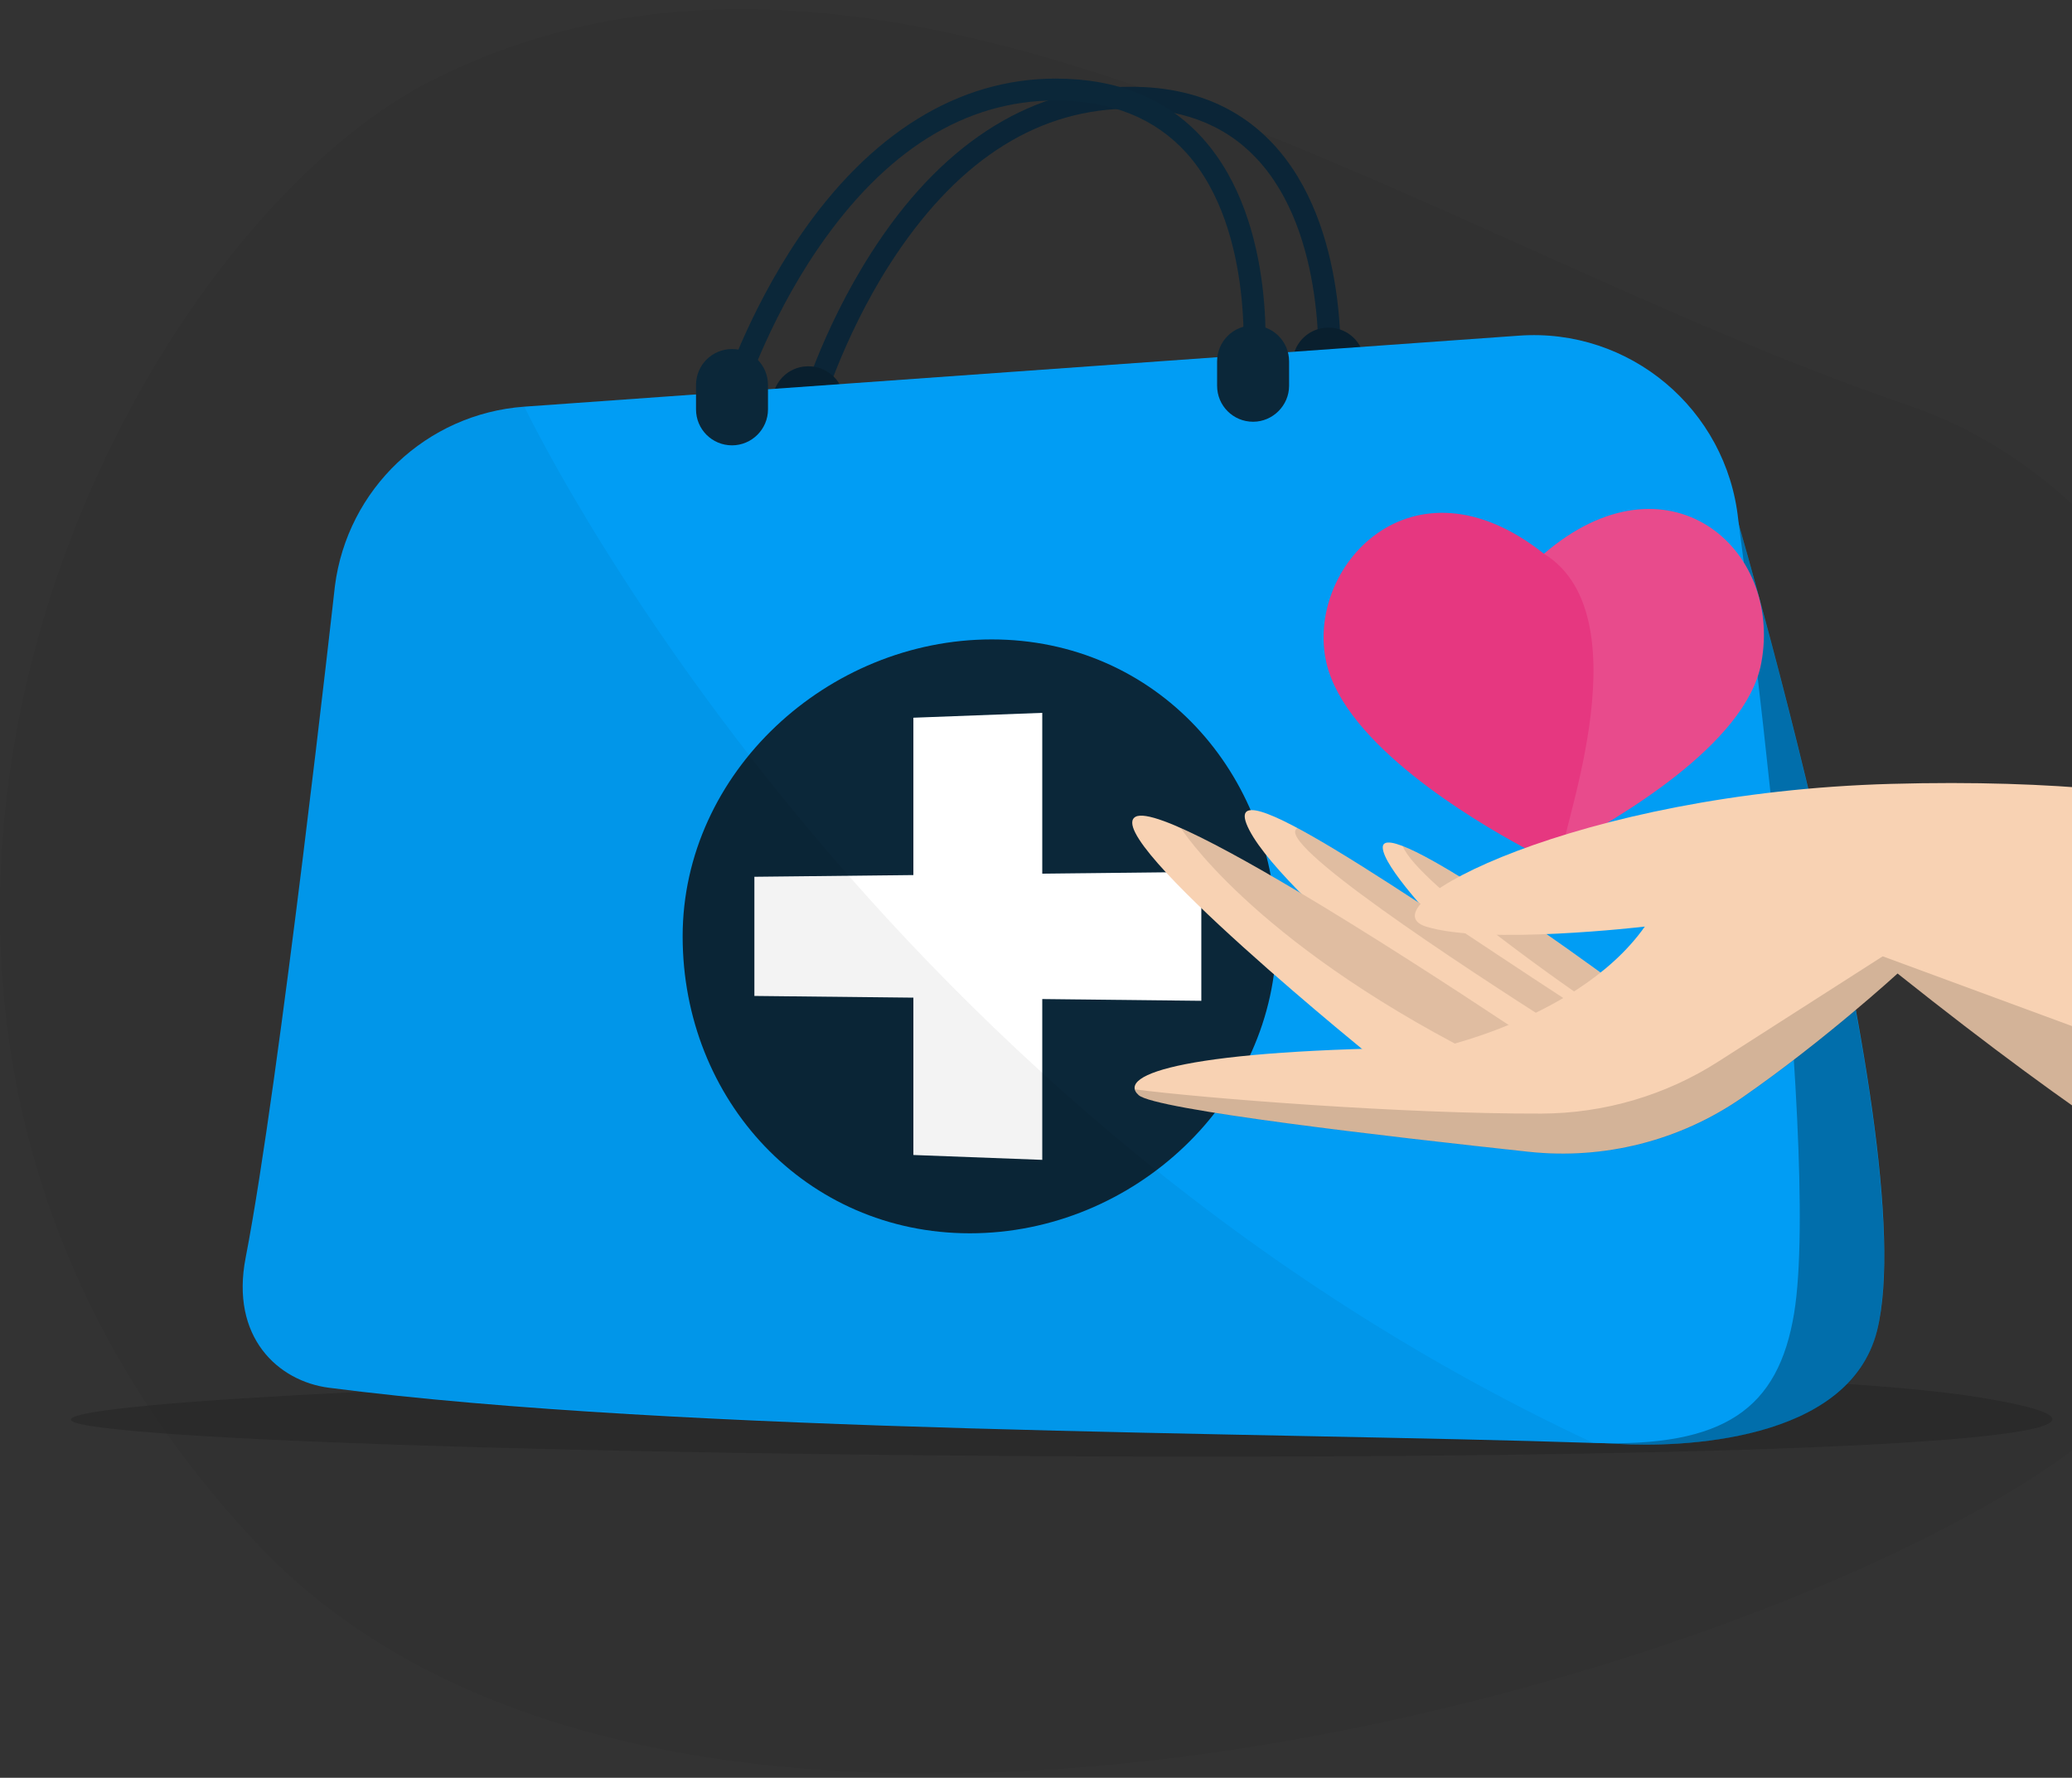 <svg width="190" height="163" viewBox="0 0 190 163" fill="none" xmlns="http://www.w3.org/2000/svg">
<rect x="0" y="0" width="190" height="163" fill="#333333" stroke="none"/>
<path opacity="0.05" d="M39.775 7.292C81.706 -13.684 130.467 21.969 175.007 37.176C209.294 48.877 221.709 105.853 192.762 130.804C167.139 152.901 63.36 183.947 23.528 141.485C-24.315 90.503 10.992 21.684 39.775 7.292Z" fill="black"/>
<path opacity="0.15" d="M181.694 128.154C225.929 135.472 30.827 134.33 8.281 130.742C-12.083 127.522 148.997 122.752 181.694 128.154Z" fill="black"/>
<path d="M75.127 38.268L73.188 37.732C73.277 37.443 75.261 30.396 79.899 23.172C86.098 13.472 94.081 8.21 102.978 7.964C108.664 7.808 113.235 9.525 116.624 13.071C123.871 20.697 122.912 33.986 122.868 34.544L120.861 34.388L121.864 34.477L120.861 34.388C120.861 34.254 121.797 21.41 115.153 14.453C112.187 11.331 108.106 9.837 103.022 9.971C94.705 10.216 87.503 15.011 81.594 24.22C77.134 31.177 75.15 38.201 75.127 38.268Z" fill="#0B2739"/>
<g opacity="0.2">
<path opacity="0.2" d="M75.127 38.268L73.188 37.732C73.277 37.443 75.261 30.396 79.899 23.172C86.098 13.472 94.081 8.21 102.978 7.964C108.664 7.808 113.235 9.525 116.624 13.071C123.871 20.697 122.912 33.986 122.868 34.544L120.861 34.388L121.864 34.477L120.861 34.388C120.861 34.254 121.797 21.41 115.153 14.453C112.187 11.331 108.106 9.837 103.022 9.971C94.705 10.216 87.503 15.011 81.594 24.22C77.134 31.177 75.15 38.201 75.127 38.268Z" fill="black"/>
</g>
<path d="M74.283 42.415C72.455 42.46 70.939 41.033 70.894 39.204L70.827 36.974C70.783 35.146 72.21 33.63 74.038 33.585C75.867 33.54 77.383 34.968 77.427 36.796L77.494 39.026C77.539 40.832 76.112 42.348 74.283 42.415Z" fill="#0B2739"/>
<path d="M121.979 38.87C120.15 38.914 118.634 37.487 118.589 35.659L118.523 33.429C118.478 31.6 119.905 30.084 121.733 30.04C123.562 29.995 125.078 31.422 125.123 33.25L125.19 35.48C125.234 37.286 123.807 38.803 121.979 38.87Z" fill="#0B2739"/>
<path opacity="0.2" d="M74.283 42.415C72.455 42.46 70.939 41.033 70.894 39.204L70.827 36.974C70.783 35.146 72.21 33.63 74.038 33.585C75.867 33.54 77.383 34.968 77.427 36.796L77.494 39.026C77.539 40.832 76.112 42.348 74.283 42.415Z" fill="black"/>
<path opacity="0.2" d="M121.979 38.87C120.15 38.914 118.634 37.487 118.589 35.659L118.523 33.429C118.478 31.6 119.905 30.084 121.733 30.04C123.562 29.995 125.078 31.422 125.123 33.25L125.19 35.48C125.234 37.286 123.807 38.803 121.979 38.87Z" fill="black"/>
<path d="M172.125 121.997C169.561 132.321 153.885 132.7 148.422 132.388C120.237 130.738 46.252 128.151 46.252 128.151L56.353 48.056L157.319 40.832C157.364 40.832 176.54 104.181 172.125 121.997Z" fill="#019DF4"/>
<path opacity="0.3" d="M172.125 121.997C169.627 132.343 153.885 132.7 148.422 132.388C120.237 130.738 46.252 128.151 46.252 128.151L56.353 48.056L157.319 40.832C157.364 40.832 176.473 104.047 172.125 121.997Z" fill="black"/>
<path d="M146.103 132.299C115.956 131.295 62.596 131.429 30.153 127.237C25.515 126.635 21.099 122.621 22.527 115.308C25.626 99.387 30.71 53.742 30.71 53.742C31.847 44.823 39.116 37.933 48.08 37.286L139.28 30.776C149.425 30.04 158.322 37.51 159.393 47.633C159.393 47.633 167.063 104.85 164.521 120.392C163.072 129.199 158.122 132.7 146.103 132.299Z" fill="#019DF4"/>
<path d="M117.05 85.852C117.05 70.8 105.968 58.626 90.939 58.626C75.91 58.626 62.598 70.823 62.598 85.852C62.598 100.881 73.903 113.078 88.932 113.078C103.961 113.078 117.05 100.881 117.05 85.852Z" fill="#0B2739"/>
<path d="M95.574 106.344L83.756 105.898V65.806L95.574 65.36V106.344Z" fill="white"/>
<path d="M69.176 91.315V80.389L110.16 79.943V91.761L69.176 91.315Z" fill="white"/>
<path d="M68.084 36.729L66.166 36.127C66.255 35.837 68.463 28.858 73.279 21.745C79.768 12.223 87.884 7.206 96.804 7.206C102.49 7.206 107.016 9.057 110.294 12.691C117.318 20.518 115.98 33.785 115.913 34.343L113.929 34.12L114.932 34.231L113.929 34.12C113.951 33.986 115.222 21.187 108.8 14.029C105.924 10.841 101.888 9.213 96.804 9.213C88.486 9.213 81.15 13.806 74.974 22.837C70.291 29.705 68.106 36.662 68.084 36.729Z" fill="#0B2739"/>
<path d="M67.124 40.832C65.296 40.832 63.824 39.36 63.824 37.532V35.302C63.824 33.474 65.296 32.002 67.124 32.002C68.953 32.002 70.424 33.474 70.424 35.302V37.532C70.424 39.36 68.93 40.832 67.124 40.832Z" fill="#0B2739"/>
<path d="M114.908 38.669C113.079 38.669 111.607 37.197 111.607 35.369V33.139C111.607 31.31 113.079 29.839 114.908 29.839C116.736 29.839 118.208 31.31 118.208 33.139V35.369C118.208 37.175 116.714 38.669 114.908 38.669Z" fill="#0B2739"/>
<path opacity="0.05" d="M146.103 132.299C146.103 132.299 62.596 131.429 30.153 127.237C25.515 126.635 21.099 122.621 22.527 115.308C25.626 99.387 30.71 53.742 30.71 53.742C31.847 44.823 39.116 37.933 48.08 37.286C48.103 37.286 78.049 100.546 146.103 132.299Z" fill="black"/>
<path d="M143.432 96.17C143.432 96.17 126.982 81.106 126.798 77.742C126.615 74.379 146.857 89.239 146.857 89.239L143.432 96.17Z" fill="#F8D2B3"/>
<path d="M126.409 97.413C126.409 97.413 100.765 76.723 104.128 74.888C107.492 73.054 141.555 96.15 141.555 96.15L126.409 97.413Z" fill="#F8D2B3"/>
<path d="M139.494 99.187C139.494 99.187 118.029 82.818 114.563 76.111C111.098 69.405 129.566 82.553 143.876 91.848L139.494 99.187Z" fill="#F8D2B3"/>
<path opacity="0.1" d="M135.277 96.659L141.556 96.129C141.556 96.129 119.5 81.187 109.124 76.295L108.268 75.907C108.288 75.907 114.628 86.1 135.277 96.659Z" fill="black"/>
<path opacity="0.1" d="M142.592 93.989L143.876 91.848C135.152 86.181 124.898 79.087 118.987 75.928C116.561 77.11 134.214 88.648 142.592 93.989Z" fill="black"/>
<path opacity="0.1" d="M145.428 91.665L145.774 91.461L146.875 89.259C146.875 89.259 133.564 79.495 128.631 77.579C129.976 81.065 145.428 91.665 145.428 91.665Z" fill="black"/>
<path d="M131.872 96.047C108.919 96.19 102.294 98.494 104.414 100.41C105.902 101.755 127.53 104.242 140.21 105.608C147.12 106.342 154.051 104.589 159.759 100.634C167.26 95.436 174.007 89.259 174.007 89.259C208.397 116.636 214.981 114.373 214.981 114.373V77.579" fill="#F8D2B3"/>
<path d="M156.189 80.963L196.735 77.253L214.999 77.579V88.668L174.087 87.934L131.891 96.068C131.891 96.068 147.832 92.643 152.398 82.186L156.189 80.963Z" fill="#F8D2B3"/>
<path opacity="0.15" d="M157.599 97.311C152.747 100.43 147.101 102.082 141.352 102.102C128.693 102.143 110.286 100.695 104.068 99.88C104.109 100.063 104.231 100.247 104.415 100.43C105.903 101.776 127.531 104.263 140.231 105.628C147.141 106.362 154.072 104.609 159.78 100.655C167.281 95.457 174.029 89.28 174.029 89.28C208.418 116.657 215.002 114.394 215.002 114.394V90.768C193.089 99.819 173.968 86.834 173.968 86.834L157.599 97.311Z" fill="black"/>
<path d="M141.579 50.773C129.43 41.131 119.584 52.098 121.643 60.823C123.396 68.243 134.995 75.153 139.643 77.661C140.845 78.313 142.293 78.313 143.495 77.661C148.143 75.153 160.089 68.324 161.495 60.823C163.534 50.1 152.811 41.131 141.579 50.773Z" fill="#E63780"/>
<path opacity="0.1" d="M141.581 50.773C151.223 56.705 142.315 78.292 143.518 77.64C148.165 75.133 160.111 68.304 161.517 60.802C163.536 50.1 152.813 41.131 141.581 50.773Z" fill="white"/>
<path d="M150.81 84.958C150.81 84.958 136.255 86.671 130.772 84.958C124.901 83.124 144.654 72.666 173.417 71.871C204.279 71.015 214.981 77.579 214.981 77.579V103.284L172.275 87.547L150.81 84.958Z" fill="#F8D2B3"/>
</svg>
